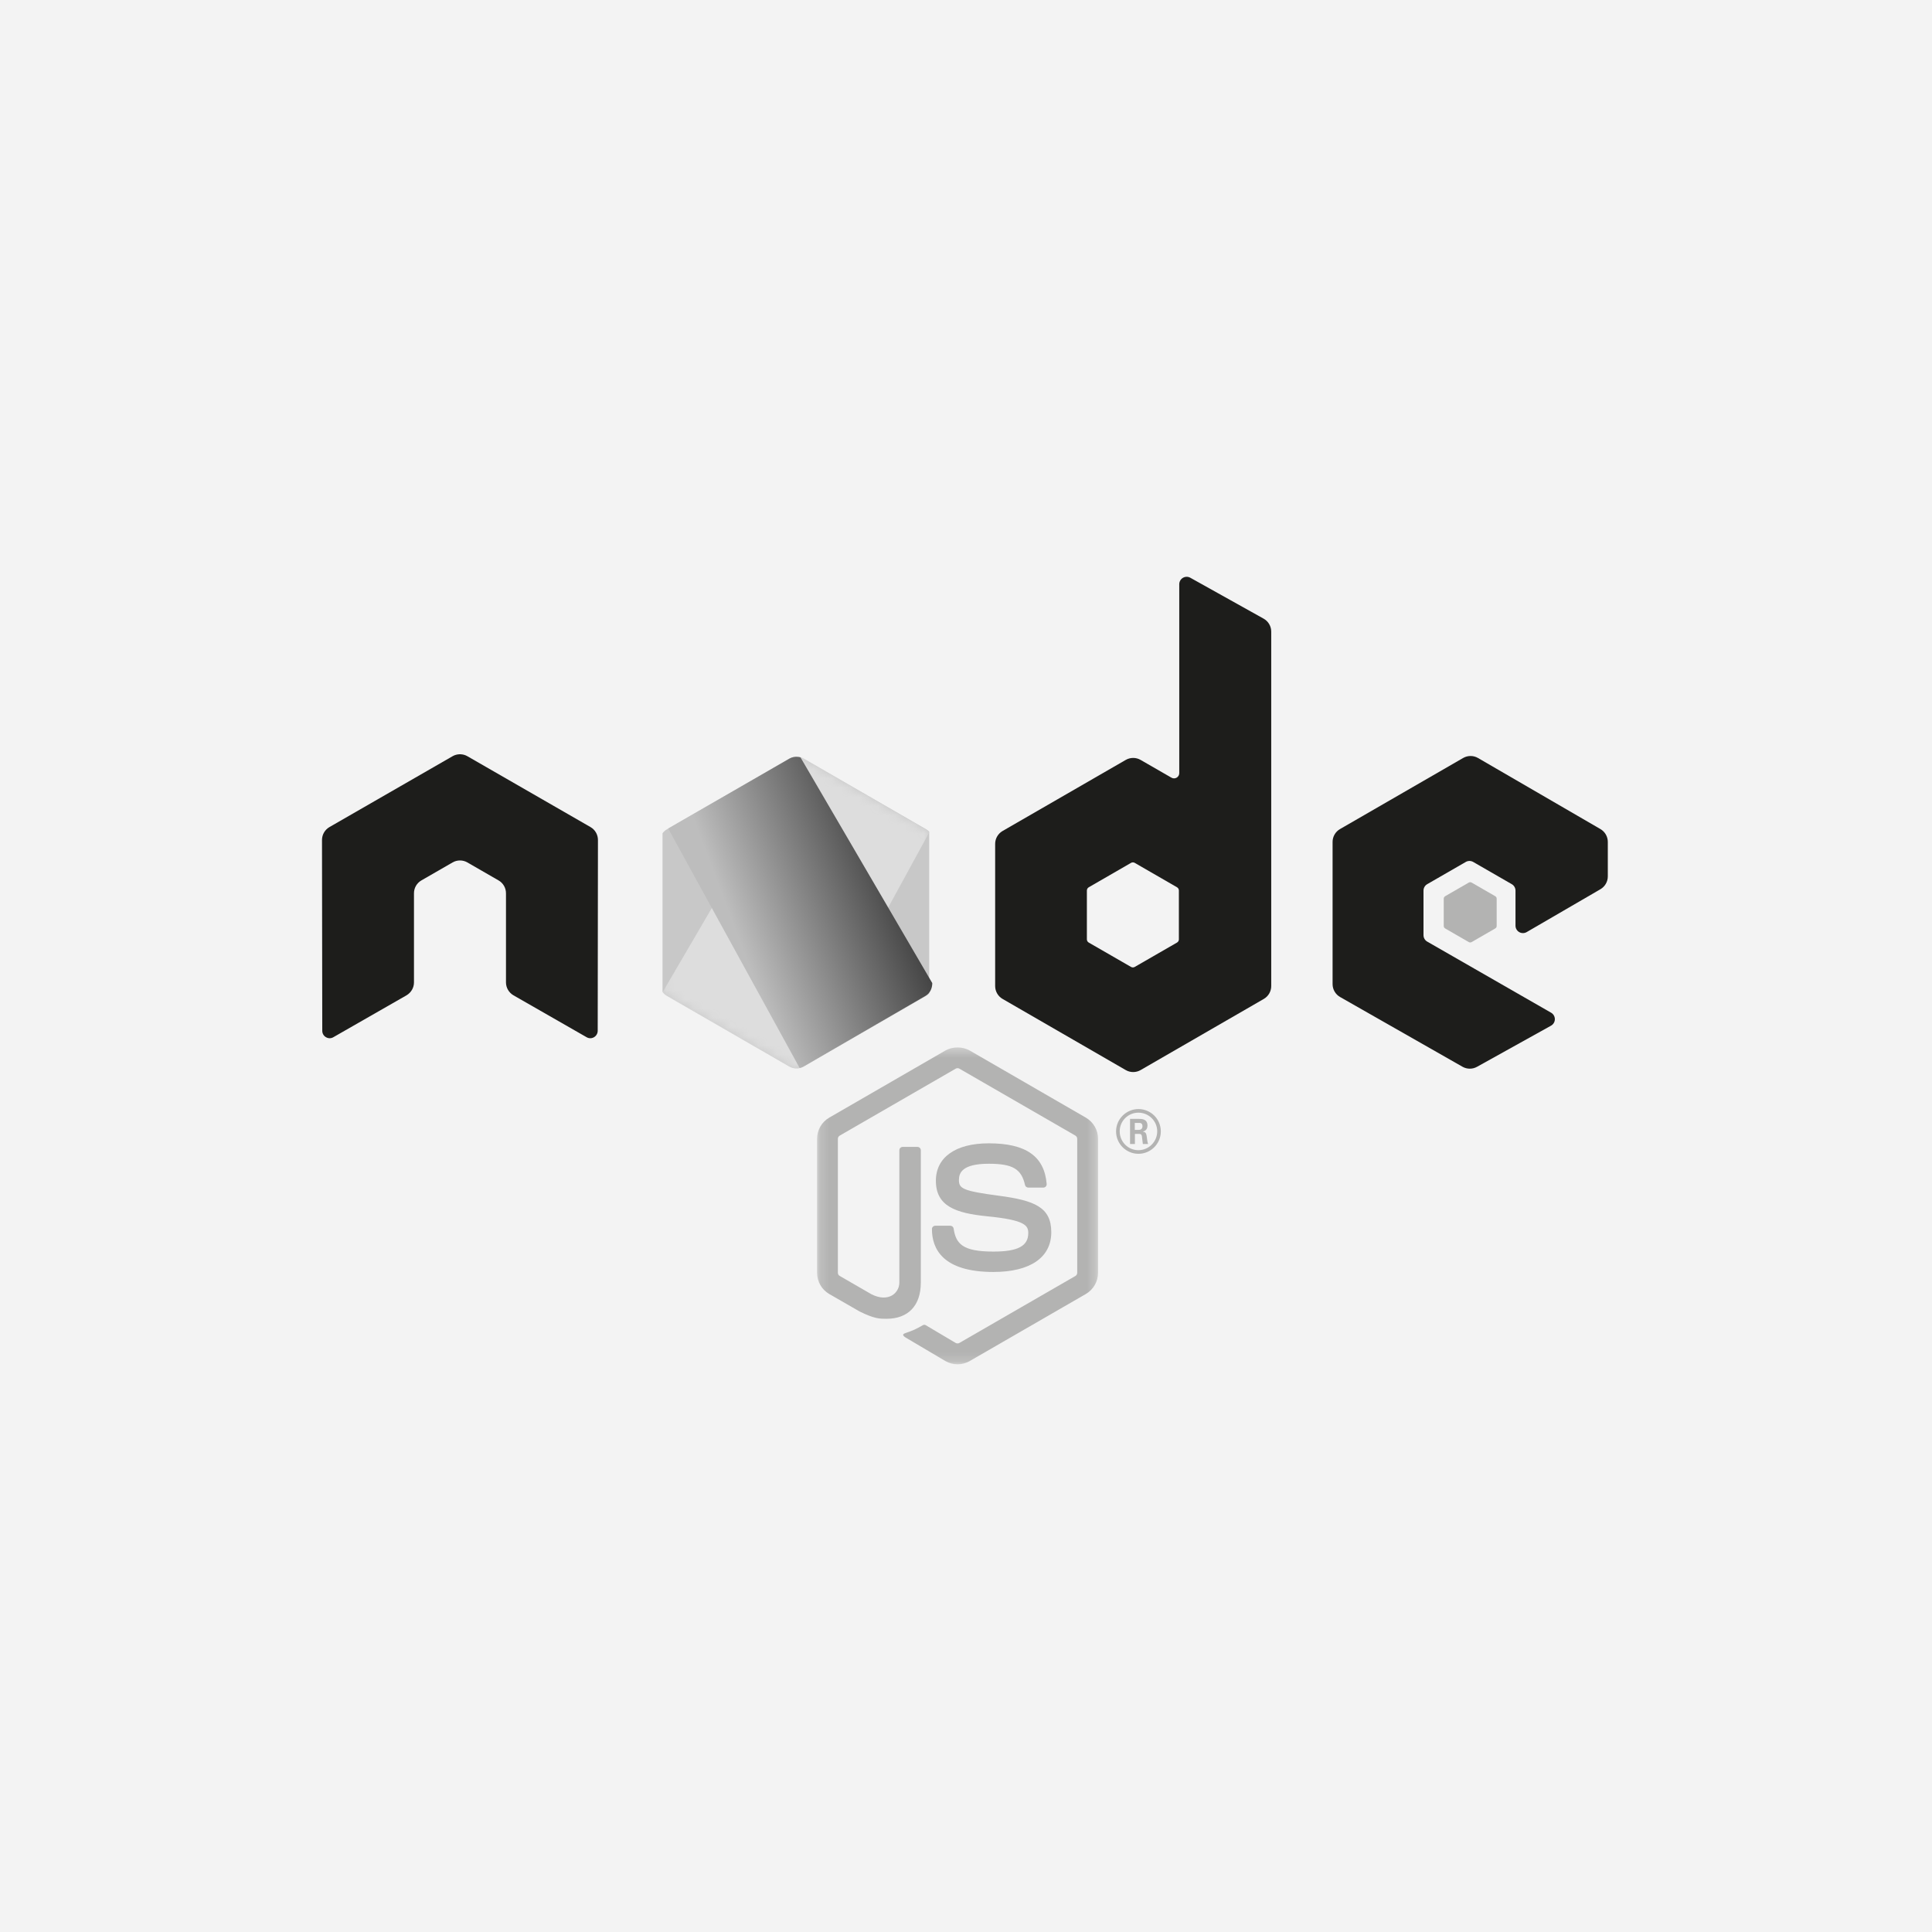 <?xml version="1.0" encoding="UTF-8"?>
<svg width="210px" height="210px" viewBox="0 0 210 210" version="1.1" xmlns="http://www.w3.org/2000/svg" xmlns:xlink="http://www.w3.org/1999/xlink">
    <!-- Generator: Sketch 46.2 (44496) - http://www.bohemiancoding.com/sketch -->
    <title>Group 27</title>
    <desc>Created with Sketch.</desc>
    <defs>
        <polygon id="path-1" points="30.723 34.826 0.178 34.826 0.178 0.384 30.723 0.384 30.723 34.826"></polygon>
        <path d="M14.278,0.18 C14.135,0.216 13.997,0.272 13.866,0.347 L0.588,8.009 C0.393,8.122 0.227,8.272 0.098,8.448 L0.098,25.684 C0.227,25.86 0.393,26.011 0.588,26.124 L13.866,33.792 C14.088,33.92 14.333,33.991 14.581,34.004 L14.755,34.004 C15.002,33.991 15.247,33.92 15.47,33.792 L28.745,26.124 C28.871,26.051 28.984,25.963 29.083,25.863 L29.083,8.27 C28.984,8.17 28.87,8.082 28.745,8.009 L15.469,0.347 C15.338,0.272 15.2,0.216 15.058,0.18 L14.278,0.18 L14.278,0.18 Z" id="path-3"></path>
        <linearGradient x1="23.544%" y1="55.816%" x2="112.89%" y2="16.029%" id="linearGradient-5">
            <stop stop-color="#BDBDBD" offset="1.812%"></stop>
            <stop stop-color="#000000" offset="100%"></stop>
        </linearGradient>
    </defs>
    <g id="Page-1" stroke="none" stroke-width="1" fill="none" fill-rule="evenodd">
        <g id="Web-Design-Service" transform="translate(-279, -3553)">
            <g id="Group-27" transform="translate(279, 3553)">
                <rect id="Rectangle-18-Copy-6" fill="#F3F3F3" x="0" y="0" width="210" height="210"></rect>
                <g id="Page-1" transform="translate(35, 62)">
                    <g id="Group-16" transform="translate(0, 0.621)">
                        <g id="Group-3" transform="translate(53.632, 50.846)">
                            <mask id="mask-2" fill="white">
                                <use xlink:href="#path-1"></use>
                            </mask>
                            <g id="Clip-2"></g>
                            <path d="M15.447,34.826 C14.986,34.826 14.527,34.705 14.124,34.471 L9.91,31.979 C9.28,31.626 9.588,31.501 9.795,31.429 C10.635,31.138 10.805,31.07 11.7,30.563 C11.794,30.51 11.918,30.53 12.014,30.587 L15.251,32.509 C15.369,32.574 15.534,32.574 15.642,32.509 L28.264,25.224 C28.381,25.157 28.457,25.021 28.457,24.882 L28.457,10.316 C28.457,10.173 28.381,10.041 28.26,9.969 L15.644,2.689 C15.528,2.622 15.373,2.622 15.255,2.689 L2.642,9.97 C2.519,10.041 2.442,10.178 2.442,10.316 L2.442,24.882 C2.442,25.021 2.519,25.153 2.641,25.22 L6.098,27.217 C7.974,28.155 9.123,27.05 9.123,25.94 L9.123,11.559 C9.123,11.356 9.286,11.196 9.49,11.196 L11.09,11.196 C11.29,11.196 11.457,11.356 11.457,11.559 L11.457,25.94 C11.457,28.444 10.093,29.88 7.718,29.88 C6.989,29.88 6.415,29.88 4.811,29.09 L1.502,27.184 C0.684,26.712 0.178,25.828 0.178,24.882 L0.178,10.316 C0.178,9.37 0.684,8.486 1.502,8.016 L14.124,0.722 C14.922,0.271 15.984,0.271 16.776,0.722 L29.397,8.016 C30.214,8.489 30.723,9.37 30.723,10.316 L30.723,24.882 C30.723,25.828 30.214,26.709 29.397,27.184 L16.776,34.471 C16.373,34.705 15.915,34.826 15.447,34.826" id="Fill-1" fill="#B3B3B2" mask="url(#mask-2)"></path>
                        </g>
                        <path d="M72.978,75.636 C67.454,75.636 66.297,73.101 66.297,70.975 C66.297,70.773 66.46,70.611 66.662,70.611 L68.294,70.611 C68.476,70.611 68.629,70.742 68.657,70.92 C68.903,72.582 69.638,73.42 72.978,73.42 C75.636,73.42 76.768,72.818 76.768,71.408 C76.768,70.594 76.448,69.991 72.315,69.586 C68.862,69.245 66.726,68.482 66.726,65.719 C66.726,63.172 68.872,61.653 72.471,61.653 C76.515,61.653 78.516,63.057 78.769,66.068 C78.779,66.172 78.742,66.271 78.673,66.349 C78.604,66.422 78.507,66.465 78.406,66.465 L76.768,66.465 C76.598,66.465 76.448,66.345 76.414,66.18 C76.02,64.432 75.065,63.873 72.471,63.873 C69.568,63.873 69.231,64.884 69.231,65.642 C69.231,66.56 69.629,66.828 73.549,67.347 C77.428,67.859 79.27,68.585 79.27,71.312 C79.27,74.062 76.977,75.636 72.978,75.636" id="Fill-4" fill="#B3B3B2"></path>
                        <path d="M88.347,60.193 L88.771,60.193 C89.118,60.193 89.183,59.949 89.183,59.807 C89.183,59.434 88.925,59.434 88.784,59.434 L88.347,59.434 L88.347,60.193 Z M87.831,58.996 L88.771,58.996 C89.093,58.996 89.724,58.996 89.724,59.717 C89.724,60.22 89.403,60.322 89.208,60.386 C89.582,60.412 89.608,60.657 89.659,61.004 C89.685,61.222 89.724,61.597 89.8,61.725 L89.222,61.725 C89.208,61.597 89.118,60.901 89.118,60.862 C89.081,60.708 89.028,60.631 88.835,60.631 L88.36,60.631 L88.36,61.725 L87.831,61.725 L87.831,58.996 Z M86.706,60.354 C86.706,61.486 87.62,62.4 88.738,62.4 C89.871,62.4 90.785,61.468 90.785,60.354 C90.785,59.221 89.859,58.321 88.738,58.321 C87.632,58.321 86.706,59.208 86.706,60.354 L86.706,60.354 Z M91.177,60.361 C91.177,61.699 90.083,62.793 88.745,62.793 C87.419,62.793 86.312,61.712 86.312,60.361 C86.312,58.984 87.445,57.928 88.745,57.928 C90.058,57.928 91.177,58.984 91.177,60.361 L91.177,60.361 Z" id="Fill-6" fill="#B3B3B2"></path>
                        <path d="M29.994,28.683 C29.994,28.102 29.688,27.567 29.186,27.279 L15.805,19.578 C15.578,19.445 15.324,19.376 15.068,19.365 L14.929,19.365 C14.674,19.376 14.42,19.445 14.191,19.578 L0.809,27.279 C0.31,27.567 0,28.102 0,28.683 L0.029,49.42 C0.029,49.708 0.179,49.977 0.433,50.118 C0.681,50.267 0.988,50.267 1.236,50.118 L9.189,45.564 C9.691,45.266 9.997,44.739 9.997,44.162 L9.997,34.474 C9.997,33.896 10.303,33.362 10.805,33.075 L14.191,31.124 C14.443,30.978 14.719,30.907 15.001,30.907 C15.276,30.907 15.559,30.978 15.805,31.124 L19.19,33.075 C19.691,33.362 19.998,33.896 19.998,34.474 L19.998,44.162 C19.998,44.739 20.308,45.269 20.809,45.564 L28.759,50.118 C29.008,50.267 29.319,50.267 29.567,50.118 C29.812,49.977 29.968,49.708 29.968,49.42 L29.994,28.683 Z" id="Fill-8" fill="#1D1D1B"></path>
                        <path d="M93.139,39.481 C93.139,39.625 93.063,39.758 92.937,39.831 L88.341,42.48 C88.217,42.552 88.062,42.552 87.938,42.48 L83.341,39.831 C83.216,39.758 83.139,39.625 83.139,39.481 L83.139,34.174 C83.139,34.03 83.216,33.896 83.341,33.823 L87.937,31.169 C88.062,31.097 88.217,31.097 88.342,31.169 L92.938,33.823 C93.063,33.896 93.139,34.03 93.139,34.174 L93.139,39.481 Z M94.381,0.177 C94.131,0.038 93.825,0.042 93.578,0.186 C93.331,0.331 93.18,0.597 93.18,0.883 L93.18,21.419 C93.18,21.621 93.071,21.808 92.897,21.909 C92.722,22.01 92.506,22.01 92.331,21.909 L88.979,19.979 C88.48,19.69 87.865,19.69 87.364,19.979 L73.977,27.704 C73.477,27.994 73.169,28.527 73.169,29.104 L73.169,44.559 C73.169,45.136 73.477,45.67 73.977,45.959 L87.363,53.69 C87.864,53.979 88.48,53.979 88.98,53.69 L102.369,45.959 C102.869,45.67 103.177,45.136 103.177,44.559 L103.177,6.034 C103.177,5.449 102.86,4.908 102.348,4.623 L94.381,0.177 Z" id="Fill-10" fill="#1D1D1B"></path>
                        <path d="M138.958,34.035 C139.456,33.746 139.762,33.213 139.762,32.638 L139.762,28.892 C139.762,28.316 139.456,27.783 138.957,27.494 L125.656,19.772 C125.156,19.48 124.538,19.48 124.036,19.769 L110.654,27.495 C110.154,27.784 109.846,28.317 109.846,28.895 L109.846,44.345 C109.846,44.926 110.158,45.462 110.663,45.75 L123.962,53.327 C124.452,53.607 125.053,53.61 125.546,53.336 L133.59,48.865 C133.845,48.723 134.005,48.456 134.006,48.164 C134.008,47.873 133.853,47.603 133.601,47.457 L120.134,39.728 C119.882,39.584 119.728,39.317 119.728,39.027 L119.728,34.185 C119.728,33.896 119.882,33.629 120.132,33.485 L124.323,31.069 C124.573,30.925 124.88,30.925 125.13,31.069 L129.324,33.485 C129.574,33.629 129.728,33.896 129.728,34.185 L129.728,37.995 C129.728,38.284 129.883,38.551 130.133,38.695 C130.383,38.84 130.692,38.839 130.942,38.694 L138.958,34.035 Z" id="Fill-12" fill="#1D1D1B"></path>
                        <path d="M124.649,33.311 C124.745,33.255 124.864,33.255 124.959,33.311 L127.528,34.793 C127.624,34.849 127.683,34.951 127.683,35.062 L127.683,38.028 C127.683,38.139 127.624,38.241 127.528,38.297 L124.959,39.779 C124.864,39.834 124.745,39.834 124.649,39.779 L122.082,38.297 C121.986,38.241 121.927,38.139 121.927,38.028 L121.927,35.062 C121.927,34.951 121.986,34.849 122.082,34.793 L124.649,33.311 Z" id="Fill-14" fill="#B3B3B2"></path>
                    </g>
                    <path d="M50.778,20.471 L37.503,28.133 C37.007,28.419 36.702,28.949 36.702,29.521 L36.702,29.521 L36.702,44.858 C36.702,45.431 37.007,45.96 37.503,46.247 L37.503,46.247 L50.778,53.915 C51.274,54.202 51.886,54.202 52.382,53.915 L52.382,53.915 L65.661,46.247 C66.157,45.96 66.462,45.431 66.462,44.858 L66.462,44.858 L66.462,29.522 C66.462,28.949 66.157,28.419 65.66,28.133 L65.66,28.133 L52.382,20.471 C52.134,20.328 51.856,20.256 51.58,20.256 L51.58,20.256 C51.303,20.256 51.026,20.328 50.778,20.471" id="Fill-17"></path>
                    <g id="Group-21" transform="translate(36.915, 20.124)">
                        <mask id="mask-4" fill="white">
                            <use xlink:href="#path-3"></use>
                        </mask>
                        <use id="Clip-20" fill="#C8C8C8" xlink:href="#path-3"></use>
                        <path d="M15.458,0.347 C15.326,0.27 15.184,0.216 15.039,0.18 L0.098,25.74 C0.223,25.891 0.375,26.023 0.549,26.123 L13.846,33.792 C14.243,34.021 14.702,34.063 15.124,33.927 L29.083,8.365 C28.974,8.226 28.84,8.103 28.677,8.009 L15.458,0.347 Z" id="Fill-19" fill="#DDDDDD" mask="url(#mask-4)"></path>
                    </g>
                    <path d="M50.782,20.471 L37.631,28.059 L51.917,54.086 C52.067,54.05 52.212,53.995 52.351,53.915 L65.597,46.247 C66.093,45.96 66.335,45.431 66.335,44.858 L52.005,20.317 C51.862,20.277 51.714,20.257 51.566,20.257 C51.532,20.257 51.497,20.258 51.463,20.26 C51.227,20.278 50.994,20.348 50.782,20.471 Z" id="Fill-22" fill="url(#linearGradient-5)"></path>
                </g>
            </g>
        </g>
    </g>
</svg>